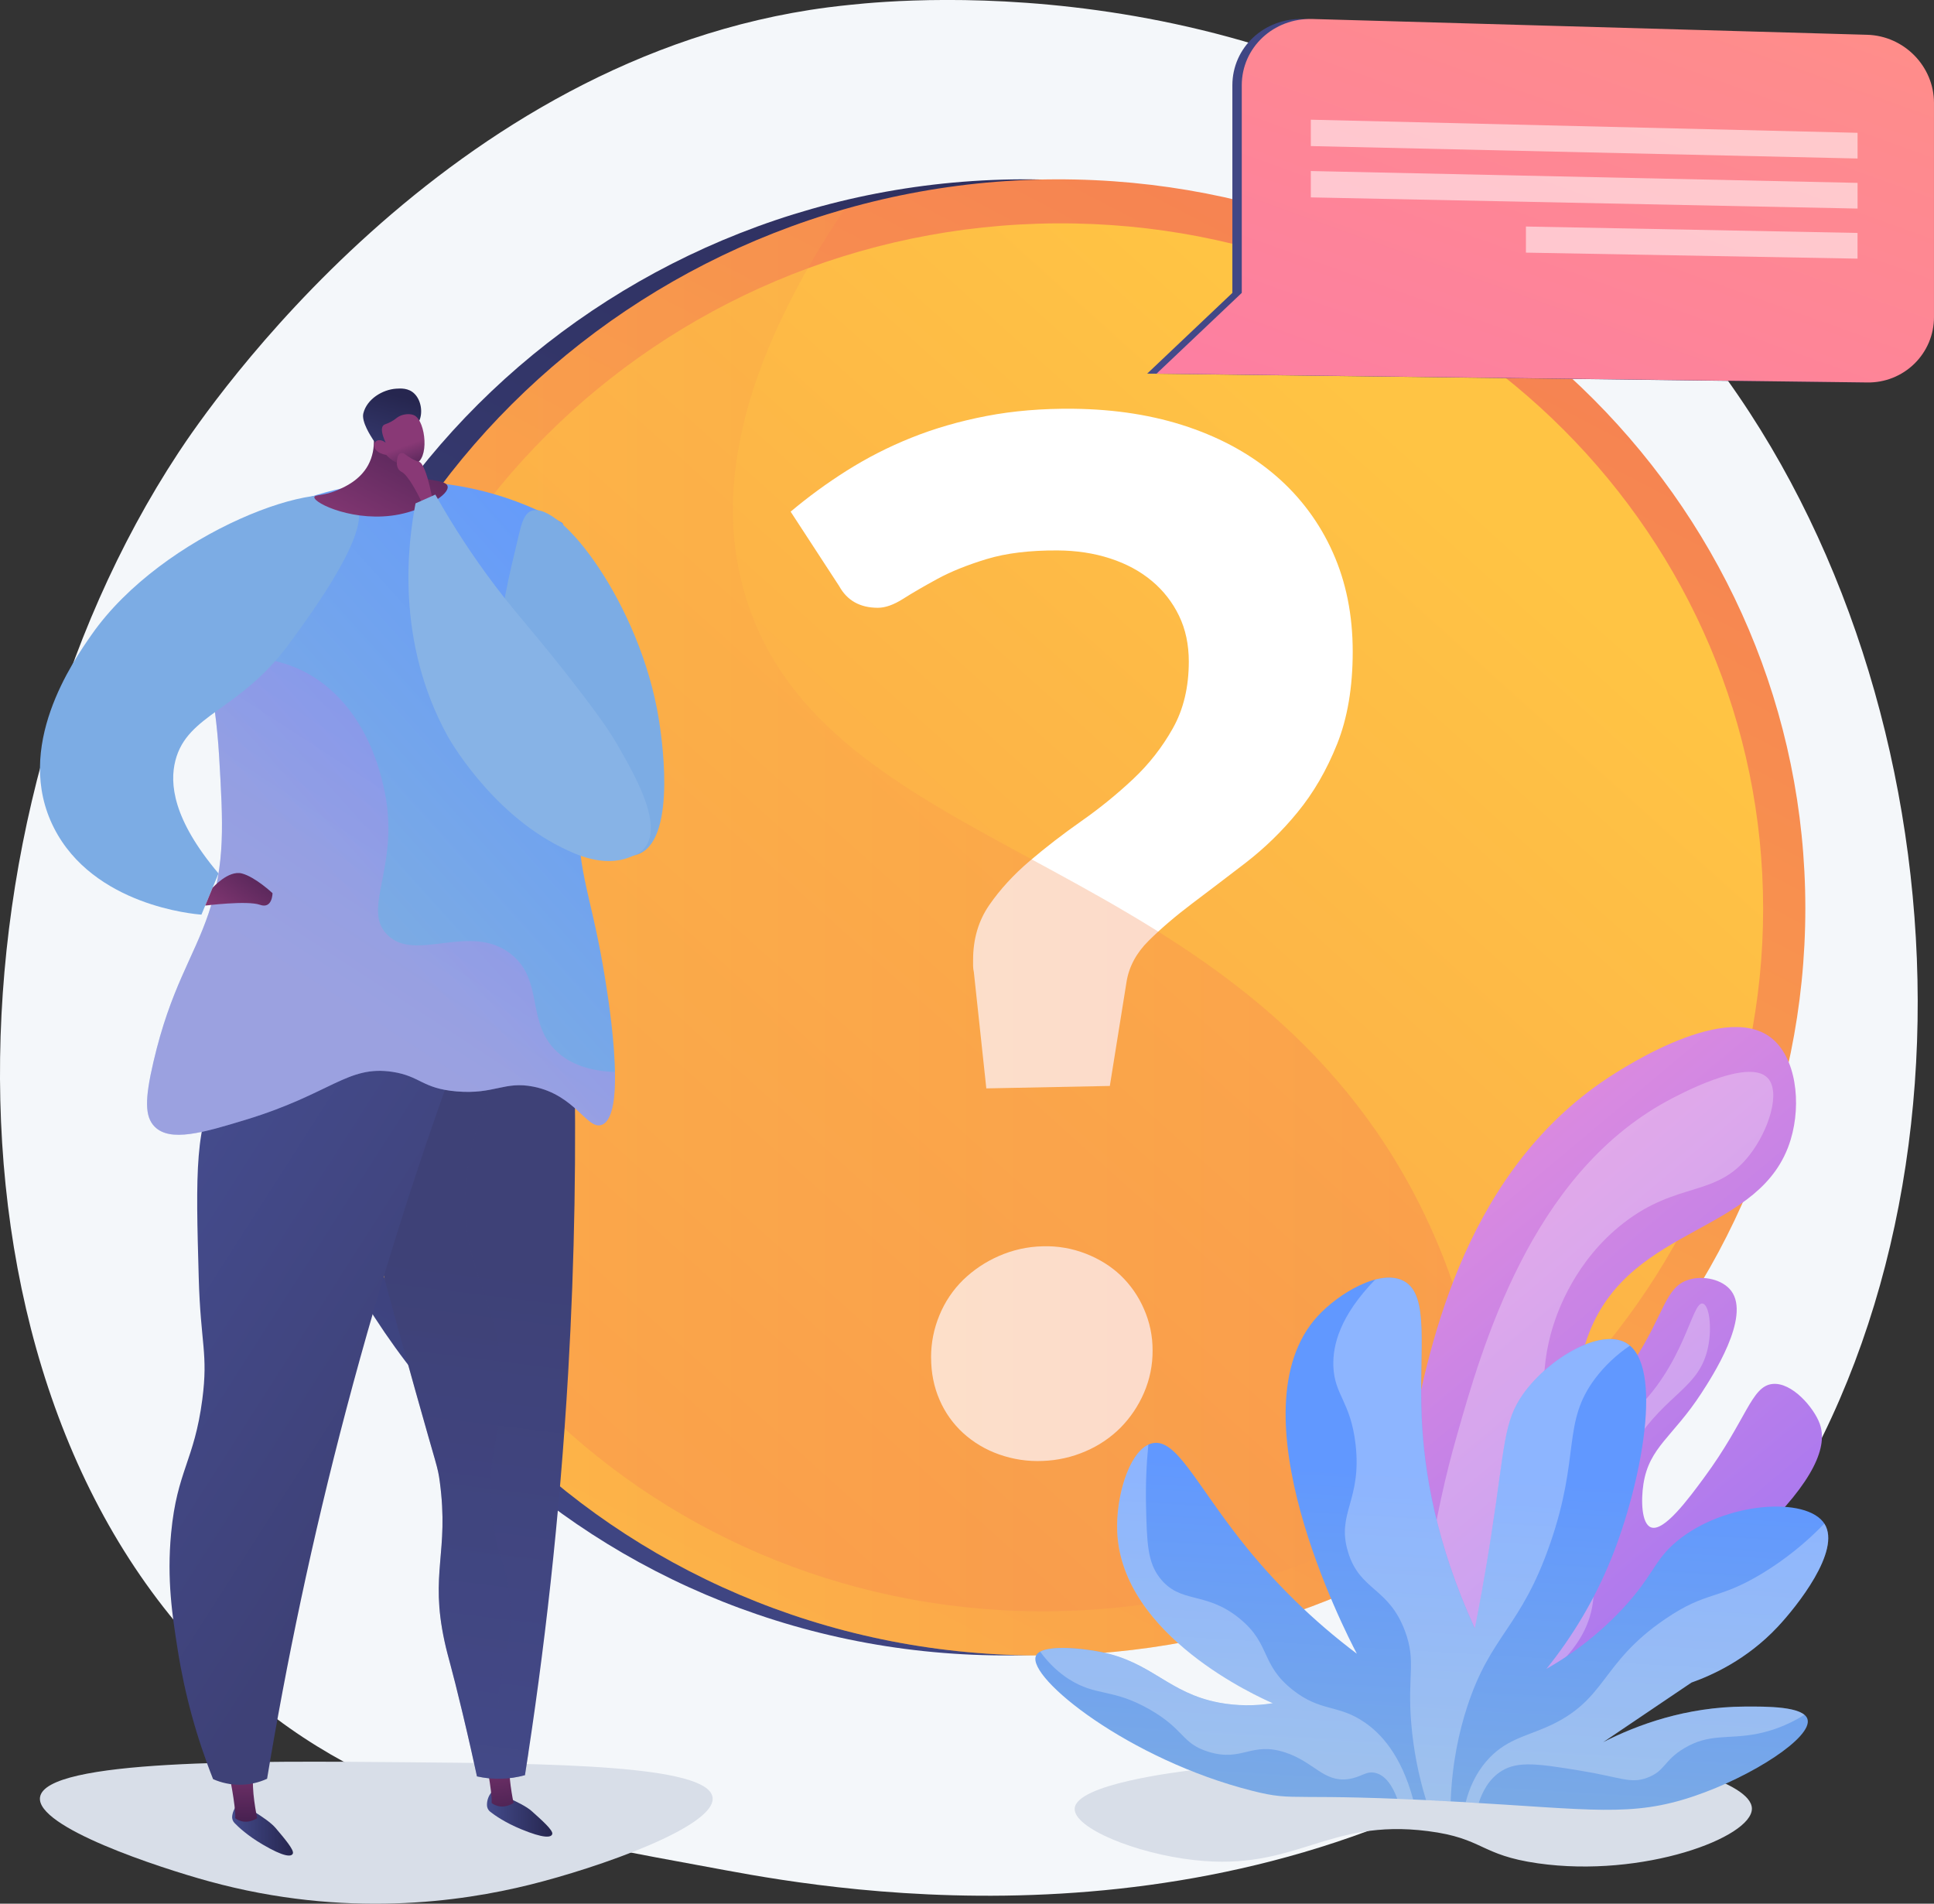 <svg width="127" height="125" viewBox="0 0 127 125" fill="none" xmlns="http://www.w3.org/2000/svg">
<rect x="0" y="0" width="127" height="125" fill="#333333" stroke="none"/>
<g id="Frame" clip-path="url(#clip0_201_12208)">
<g id="Group">
<g id="Illustration">
<path id="Vector" d="M110.78 107.054C107.501 110.415 104.568 112.391 102.323 113.882C80.421 128.43 55.388 124.236 47.648 122.803C35.16 120.491 24.619 118.86 15.562 110.718C-5.018 92.222 -4.017 53.637 11.709 29.734C13.571 26.901 29.275 3.746 54.364 0.484C54.977 0.404 55.435 0.359 55.837 0.316C59.718 -0.093 83.768 -2.25 103.379 14.095C106.187 16.432 110.705 20.655 114.894 27.091C130.212 50.63 130.26 87.078 110.78 107.054Z" fill="#F4F7FA"/>
<path id="Vector_2" d="M116.34 59.64C116.34 85.5 95.275 107.422 68.4 108.644C40.487 109.913 17.059 88.527 17.059 60.833C17.059 33.139 40.489 11.189 68.4 11.787C95.275 12.364 116.34 33.782 116.34 59.64Z" fill="url(#paint0_linear_201_12208)"/>
<path id="Vector_3" d="M118.551 59.64C118.551 85.5 97.486 107.422 70.611 108.644C42.698 109.913 19.27 88.527 19.27 60.833C19.27 33.139 42.7 11.189 70.611 11.787C97.486 12.364 118.551 33.782 118.551 59.64Z" fill="url(#paint1_linear_201_12208)"/>
<path id="Vector_4" d="M115.78 59.672C115.78 84.038 95.909 104.654 70.609 105.754C44.391 106.894 22.43 86.781 22.43 60.793C22.43 34.804 44.391 14.165 70.609 14.675C95.909 15.169 115.78 35.307 115.78 59.672Z" fill="url(#paint2_linear_201_12208)"/>
<path id="Vector_5" d="M51.918 33.596C53.073 32.625 54.292 31.733 55.568 30.926C56.919 30.071 58.346 29.342 59.831 28.747C61.351 28.135 62.997 27.658 64.77 27.317C66.536 26.977 68.443 26.818 70.489 26.84C73.261 26.871 75.777 27.271 78.038 28.04C80.292 28.806 82.219 29.884 83.818 31.273C85.406 32.648 86.67 34.354 87.521 36.27C88.393 38.213 88.829 40.385 88.829 42.785C88.829 45.124 88.487 47.149 87.802 48.86C87.117 50.571 86.251 52.063 85.203 53.337C84.198 54.569 83.054 55.682 81.794 56.656C80.568 57.596 79.403 58.483 78.298 59.316C77.194 60.149 76.237 60.968 75.427 61.772C74.618 62.575 74.135 63.476 73.976 64.473L72.879 71.305L64.769 71.465L63.949 63.825C63.919 63.695 63.903 63.562 63.9 63.428V63.029C63.9 61.652 64.255 60.45 64.964 59.424C65.674 58.398 66.556 57.435 67.613 56.536C68.669 55.637 69.804 54.761 71.017 53.91C72.212 53.074 73.344 52.153 74.406 51.156C75.446 50.182 76.328 49.054 77.022 47.813C77.718 46.57 78.065 45.112 78.065 43.437C78.065 42.32 77.852 41.32 77.425 40.436C77.003 39.557 76.396 38.777 75.645 38.151C74.884 37.511 73.971 37.018 72.907 36.671C71.842 36.324 70.686 36.148 69.439 36.142C67.615 36.133 66.067 36.322 64.798 36.707C63.528 37.093 62.448 37.527 61.557 38.011C60.668 38.495 59.915 38.932 59.3 39.323C58.684 39.713 58.133 39.908 57.645 39.908C56.474 39.906 55.628 39.432 55.107 38.486L51.918 33.596ZM61.14 89.136C61.137 88.177 61.327 87.228 61.697 86.343C62.052 85.48 62.579 84.696 63.246 84.041C63.926 83.383 64.719 82.852 65.588 82.474C66.498 82.072 67.479 81.854 68.474 81.833C69.44 81.802 70.402 81.967 71.301 82.318C72.193 82.667 72.957 83.144 73.593 83.748C74.242 84.372 74.76 85.118 75.117 85.943C75.498 86.803 75.692 87.734 75.687 88.674C75.694 89.634 75.5 90.585 75.117 91.465C74.753 92.308 74.236 93.076 73.593 93.733C72.936 94.392 72.158 94.919 71.301 95.286C70.409 95.676 69.45 95.893 68.476 95.927C67.495 95.971 66.514 95.823 65.59 95.493C64.724 95.187 63.928 94.713 63.248 94.097C62.583 93.488 62.054 92.745 61.699 91.918C61.328 91.067 61.142 90.139 61.142 89.134L61.14 89.136Z" fill="white"/>
<path id="Vector_6" style="mix-blend-mode:multiply" opacity="0.3" d="M48.977 39.234C47.326 33.882 47.402 25.754 55.45 13.744C34.686 19.695 19.266 38.426 19.266 60.832C19.266 88.527 42.696 109.913 70.607 108.643C80.899 108.175 90.322 104.68 98.021 99.135C97.783 91.749 96.167 83.664 91.625 76.206C79.138 55.702 54.156 56.025 48.977 39.234Z" fill="url(#paint3_linear_201_12208)"/>
<path id="Vector_7" d="M120.566 2.835L85.566 1.247C83.007 1.174 80.926 3.124 80.926 5.602V19.231L75.332 24.533L80.926 24.602L85.443 24.659L121.997 25.113C122.57 25.123 123.139 25.019 123.671 24.808C124.203 24.596 124.687 24.282 125.095 23.882C125.503 23.482 125.827 23.006 126.048 22.48C126.269 21.954 126.382 21.39 126.381 20.82V6.757C126.381 4.356 122.991 2.904 120.566 2.835Z" fill="url(#paint4_linear_201_12208)"/>
<path id="Vector_8" d="M122.615 2.284L86.183 1.247C83.624 1.174 81.543 3.124 81.543 5.602V19.231L75.949 24.533L81.543 24.602L86.06 24.659L122.615 25.113C123.187 25.123 123.756 25.019 124.288 24.808C124.82 24.596 125.305 24.281 125.713 23.881C126.121 23.481 126.445 23.004 126.666 22.479C126.887 21.953 127 21.388 126.999 20.818V6.757C126.999 4.355 125.039 2.353 122.615 2.284Z" fill="url(#paint5_linear_201_12208)"/>
<g id="Group_2" opacity="0.54">
<path id="Vector_9" d="M86.078 9.592L121.981 10.408V8.72L86.078 7.86V9.592Z" fill="white"/>
<path id="Vector_10" d="M86.078 12.961L121.981 13.695V12.007L86.078 11.23V12.961Z" fill="white"/>
<path id="Vector_11" d="M100.203 16.588L121.979 16.983V15.295L100.203 14.874V16.588Z" fill="white"/>
</g>
<path id="Vector_12" d="M78.442 116.211C84.757 115.448 86.061 116.924 92.485 116.635C98.805 116.35 99.239 114.845 104.401 115.153C109.042 115.43 115.019 117.024 115.042 118.751C115.065 120.653 107.881 123.327 100.998 122.349C97.168 121.806 97.433 120.7 93.764 120.232C87.118 119.386 85.163 122.879 78.444 122.138C74.556 121.709 70.497 120.021 70.571 118.751C70.663 117.152 77.317 116.347 78.442 116.211Z" fill="#D8DEE8"/>
<path id="Vector_13" d="M92.846 116.758C90.887 107.129 91.73 99.391 92.62 94.718C93.699 89.05 95.893 77.525 105.102 71.102C105.828 70.596 113.032 65.667 116.268 68.115C117.937 69.377 118.317 72.426 117.588 74.833C115.704 81.047 107.21 80.358 104.388 87.429C103.448 89.784 103.275 92.658 103.93 92.929C104.737 93.262 107.038 89.749 107.257 89.414C109.309 86.282 109.328 84.507 110.893 84.027C111.854 83.731 113.12 84.008 113.686 84.763C114.976 86.483 112.428 90.397 111.716 91.492C109.854 94.355 108.298 95.005 107.919 97.443C107.756 98.493 107.786 100.045 108.411 100.286C109.257 100.614 110.873 98.421 111.91 97.014C114.696 93.231 114.993 91.032 116.379 90.874C117.671 90.728 119.127 92.447 119.501 93.493C120.521 96.352 116.418 102.435 92.846 116.758Z" fill="url(#paint6_linear_201_12208)"/>
<g id="Vector_14" style="mix-blend-mode:soft-light" opacity="0.28">
<path d="M93.143 115.107C92.851 106.159 94.306 99.066 95.626 94.412C97.322 88.429 100.51 77.176 109.455 72.306C110.091 71.96 114.768 69.414 116.074 70.777C116.946 71.686 116.174 74.181 114.893 75.834C112.707 78.653 110.189 77.534 106.619 80.302C103.416 82.785 102.29 86.129 102.008 87.006C100.963 90.252 101.506 93.036 101.653 94.063C102.213 97.955 101.068 104.334 93.143 115.107Z" fill="white"/>
</g>
<g id="Vector_15" style="mix-blend-mode:soft-light" opacity="0.28">
<path d="M96.332 112.873C101.348 108.404 102.508 104.742 102.596 102.173C102.666 100.171 102.121 97.795 103.66 95.588C104.645 94.176 105.387 94.404 107.088 92.884C110.642 89.708 111.084 85.43 111.816 85.593C112.224 85.685 112.437 87.09 112.171 88.416C111.624 91.151 109.473 91.439 107.324 94.767C105.856 97.04 105.347 99.249 105.079 100.413C104.424 103.249 104.868 104.244 104.488 105.822C103.994 107.862 102.207 110.5 96.332 112.873Z" fill="white"/>
</g>
<path id="Vector_16" d="M95.862 118.314C104.557 118.81 107.142 119.328 111.24 117.939C115.09 116.634 119.04 114.063 118.693 112.884C118.444 112.037 116.027 112.048 114.583 112.055C110.708 112.073 107.513 113.254 105.272 114.395L111.073 110.478C112.423 109.998 114.709 108.979 116.732 106.823C117.999 105.475 120.91 101.821 119.816 100.065C118.673 98.232 113.242 98.602 110.112 101.203C108.61 102.451 108.607 103.406 106.594 105.584C105.128 107.165 103.426 108.512 101.549 109.58C103.312 107.393 104.744 104.961 105.798 102.362C107.796 97.415 109.304 89.59 106.763 88.167C105.078 87.223 101.735 89.167 100.064 91.472C98.709 93.34 98.842 94.907 97.909 100.911C97.504 103.521 97.106 105.622 96.848 106.927C94.262 101.283 93.511 96.536 93.36 93.046C93.165 88.563 93.911 85.049 92.187 84.115C90.65 83.282 87.907 84.909 86.515 86.432C80.885 92.604 88.314 107.089 89.1 108.584C86.224 106.422 83.645 103.896 81.427 101.07C78.477 97.305 77.231 94.502 75.732 94.753C74.24 95.003 73.257 98.161 73.369 100.606C73.68 107.421 82.628 111.423 83.583 111.835C82.412 112.027 81.216 112.014 80.05 111.797C76.714 111.163 75.674 109.15 72.291 108.469C70.996 108.207 68.35 107.937 68.024 108.734C67.438 110.164 74.123 115.539 82.234 117.588C85.204 118.341 84.493 117.666 95.862 118.314Z" fill="url(#paint7_linear_201_12208)"/>
<g id="Vector_17" style="mix-blend-mode:soft-light" opacity="0.28">
<path d="M101.6 113.384C105.559 111.634 105.021 109.253 109.352 106.305C112.125 104.417 112.77 105.105 115.741 103.3C117.229 102.393 118.592 101.298 119.797 100.043C119.802 100.051 119.809 100.058 119.814 100.066C120.908 101.821 117.996 105.475 116.73 106.824C114.706 108.978 112.421 109.999 111.071 110.479L105.27 114.395C107.512 113.254 110.707 112.073 114.581 112.055C115.839 112.049 117.838 112.04 118.494 112.599C117.331 113.317 116.284 113.662 115.432 113.834C113.49 114.228 112.271 113.787 110.591 114.795C109.243 115.603 109.355 116.29 108.168 116.728C107.051 117.14 106.481 116.705 103.724 116.255C101.043 115.817 99.68 115.611 98.597 116.288C97.778 116.8 97.343 117.644 97.103 118.387C96.826 118.37 96.541 118.353 96.25 118.336C96.466 117.483 96.861 116.506 97.616 115.634C98.811 114.251 100.119 114.039 101.6 113.384Z" fill="white"/>
</g>
<g id="Vector_18" style="mix-blend-mode:soft-light" opacity="0.28">
<path d="M90.317 116.411C89.692 116.261 89.393 116.706 88.524 116.819C86.91 117.027 86.305 115.702 84.407 115.072C82.161 114.327 81.591 115.713 79.353 115.024C77.582 114.478 77.81 113.568 75.496 112.245C73.034 110.834 71.993 111.413 70.181 110.248C69.6 109.874 68.936 109.317 68.305 108.45C69.1 108.021 71.182 108.249 72.284 108.472C75.668 109.155 76.709 111.166 80.043 111.8C81.209 112.017 82.405 112.03 83.576 111.838C82.621 111.426 73.674 107.424 73.362 100.609C73.258 98.341 74.097 95.461 75.409 94.856C75.278 96.178 75.226 97.507 75.256 98.834C75.311 101.297 75.356 102.549 76.139 103.577C77.497 105.359 79.154 104.43 81.411 106.283C83.467 107.969 82.751 109.277 84.896 110.967C86.746 112.422 87.843 111.893 89.584 113.075C90.677 113.816 92.003 115.221 92.8 118.159C92.438 118.142 92.091 118.128 91.759 118.115C91.448 117.279 90.991 116.571 90.317 116.411Z" fill="white"/>
</g>
<g id="Vector_19" style="mix-blend-mode:soft-light" opacity="0.28">
<path d="M92.271 107.124C91.187 104.188 89.306 104.49 88.521 101.904C87.741 99.334 89.448 98.535 89.013 94.814C88.687 92.025 87.629 91.615 87.558 89.709C87.506 88.304 88.004 86.39 90.307 84.017C91.005 83.835 91.664 83.834 92.185 84.116C93.909 85.051 93.163 88.564 93.357 93.048C93.509 96.537 94.259 101.285 96.845 106.928C97.103 105.624 97.501 103.522 97.906 100.912C98.837 94.908 98.704 93.341 100.061 91.474C101.733 89.169 105.075 87.225 106.761 88.168C106.857 88.223 106.948 88.286 107.032 88.358C106.162 88.941 105.396 89.662 104.763 90.494C102.54 93.441 103.805 95.552 101.79 101.365C99.851 106.955 97.885 107.301 96.325 112.132C95.826 113.675 95.357 115.717 95.261 118.282C94.692 118.251 94.155 118.223 93.647 118.198C93.14 116.555 92.813 114.861 92.671 113.148C92.41 109.967 93.002 109.107 92.271 107.124Z" fill="white"/>
</g>
<path id="Vector_20" d="M26.444 115.709C36.266 115.795 46.473 115.885 46.791 118.009C47.076 119.912 39.307 122.635 34.767 123.759C30.317 124.862 22.689 125.988 13.727 123.53C10.439 122.628 2.345 119.975 2.628 118.009C2.99 115.504 16.738 115.624 26.444 115.709Z" fill="#D8DEE8"/>
<path id="Vector_21" d="M32.325 117.627C32.097 117.87 31.973 118.19 31.977 118.522C31.977 118.607 31.996 118.691 32.034 118.768C32.071 118.844 32.126 118.911 32.193 118.963C32.498 119.202 33.168 119.673 34.219 120.107C35.703 120.722 36.204 120.668 36.266 120.422C36.329 120.175 35.566 119.504 34.912 118.917C34.259 118.331 32.325 117.627 32.325 117.627Z" fill="url(#paint8_linear_201_12208)"/>
<path id="Vector_22" d="M31.855 115.333C31.855 115.333 32.325 117.57 32.285 118.386C32.285 118.386 32.878 118.909 33.723 118.386C33.723 118.386 33.291 116.344 33.504 115.497L31.855 115.333Z" fill="url(#paint9_linear_201_12208)"/>
<path id="Vector_23" d="M15.717 118.396C15.458 118.604 15.29 118.904 15.248 119.234C15.236 119.318 15.243 119.404 15.27 119.485C15.296 119.566 15.341 119.64 15.401 119.701C15.667 119.979 16.27 120.539 17.248 121.112C18.631 121.926 19.135 121.941 19.231 121.706C19.327 121.471 18.666 120.7 18.1 120.03C17.534 119.359 15.717 118.396 15.717 118.396Z" fill="url(#paint10_linear_201_12208)"/>
<path id="Vector_24" d="M15.02 116.331C15.02 116.331 15.489 118.568 15.449 119.384C15.449 119.384 16.042 119.907 16.887 119.384C16.887 119.384 16.455 117.342 16.668 116.495L15.02 116.331Z" fill="url(#paint11_linear_201_12208)"/>
<path id="Vector_25" d="M37.703 68.61C37.847 75.324 37.752 82.527 37.309 90.157C36.755 99.687 35.737 108.519 34.471 116.561C33.444 116.846 32.361 116.873 31.321 116.64C31.116 115.691 30.795 114.245 30.375 112.487C29.616 109.304 29.432 108.88 29.194 107.786C28.208 103.25 29.505 101.967 28.879 97.289C28.742 96.263 28.684 96.354 27.304 91.413C25.584 85.253 24.714 82.174 24.311 79.817C23.23 73.49 22.689 70.327 24.469 68.377C26.796 65.828 32.203 66.225 37.703 68.61Z" fill="url(#paint12_linear_201_12208)"/>
<path id="Vector_26" style="mix-blend-mode:multiply" opacity="0.3" d="M32.978 112.722C32.239 110.637 33.535 109.578 33.529 105.984C33.524 102.883 32.557 102.496 32.269 99.011C32.003 95.814 32.715 94.905 32.899 91.959C33.246 86.405 31.041 84.542 30.615 80.285C30.322 77.353 30.855 73.089 34.782 67.528C30.371 66.178 26.382 66.283 24.473 68.375C22.693 70.324 23.234 73.487 24.315 79.814C24.718 82.172 25.588 85.25 27.308 91.41C28.688 96.35 28.746 96.262 28.883 97.287C29.507 101.967 28.212 103.249 29.198 107.784C29.436 108.877 29.619 109.301 30.379 112.485C30.799 114.243 31.119 115.688 31.325 116.637C32.365 116.87 33.448 116.843 34.475 116.559C34.552 116.068 34.629 115.573 34.704 115.076C33.958 114.463 33.322 113.692 32.978 112.722Z" fill="url(#paint13_linear_201_12208)"/>
<path id="Vector_27" d="M30.456 68.14C27.748 75.455 25.105 83.586 22.755 92.481C20.47 101.132 18.785 109.286 17.539 116.796C16.984 117.051 16.38 117.185 15.768 117.189C15.156 117.193 14.551 117.067 13.992 116.819C12.907 114.081 12.127 111.233 11.669 108.326C11.322 106.127 10.945 103.733 11.238 100.656C11.628 96.568 12.76 95.922 13.286 91.879C13.679 88.858 13.172 88.262 13.05 83.887C12.86 77.103 12.762 73.606 14.468 71.194C18.13 66.013 28.704 67.821 30.456 68.14Z" fill="url(#paint14_linear_201_12208)"/>
<path id="Vector_28" d="M11.974 37.897C13.149 36.673 17.158 32.805 23.74 31.836C30.44 30.849 35.476 33.504 36.934 34.341C39.755 40.581 39.711 45.089 39.121 48.082C38.76 49.913 38.304 50.62 38.096 52.862C37.737 56.737 38.741 58.467 39.6 63.447C39.85 64.894 41.285 73.203 39.514 73.856C38.556 74.209 37.794 71.898 35.025 71.349C33.114 70.97 32.465 71.871 29.984 71.662C27.711 71.47 27.615 70.659 25.772 70.378C22.823 69.929 21.757 71.811 16.13 73.525C13.342 74.375 11.183 75.005 10.16 73.982C9.495 73.316 9.512 72.149 10.072 69.74C11.203 64.871 12.694 62.928 13.691 59.989C14.804 56.705 14.65 54.091 14.389 49.645C14.15 45.635 13.337 41.679 11.974 37.897Z" fill="url(#paint15_linear_201_12208)"/>
<path id="Vector_29" style="mix-blend-mode:multiply" opacity="0.3" d="M40.378 70.389C38.372 70.311 37.223 69.686 36.521 69.003C34.539 67.084 35.723 64.378 33.567 62.657C30.889 60.519 27.263 63.258 25.416 61.364C23.695 59.6 26.391 56.77 25.179 51.609C24.947 50.62 24.16 47.256 21.399 45.028C18.095 42.359 15.022 43.788 13.247 41.619C13.18 41.537 13.115 41.45 13.052 41.357C13.775 44.07 14.223 46.848 14.389 49.649C14.65 54.095 14.804 56.709 13.691 59.993C12.694 62.932 11.203 64.875 10.072 69.743C9.512 72.153 9.495 73.32 10.16 73.986C11.183 75.009 13.342 74.379 16.13 73.529C21.757 71.815 22.825 69.933 25.772 70.382C27.614 70.663 27.71 71.474 29.984 71.666C32.467 71.875 33.114 70.974 35.025 71.353C37.794 71.902 38.556 74.215 39.514 73.86C40.211 73.601 40.41 72.143 40.378 70.389Z" fill="url(#paint16_linear_201_12208)"/>
<path id="Vector_30" d="M34.08 35.076C34.267 34.294 34.444 33.708 34.904 33.542C36.784 32.864 42.046 39.685 43.26 47.208C43.388 47.996 44.506 54.932 42.006 56.049C40.024 56.934 36.645 53.723 34.946 51.374C31.302 46.331 32.791 40.461 34.08 35.076Z" fill="#7CACE4"/>
<path id="Vector_31" d="M13.229 60.056C12.748 60.023 6.128 59.461 3.541 54.356C0.855 49.058 4.811 43.396 6.022 41.663C10.677 35.004 21.5 30.99 23.315 33.025C24.623 34.493 20.741 39.895 18.958 42.31C15.737 46.673 12.296 46.875 11.515 49.949C11.142 51.421 11.323 53.771 14.35 57.353L13.229 60.056Z" fill="#7CACE4"/>
<path id="Vector_32" d="M24.308 27.571C24.516 28.145 24.792 29.404 24.175 30.541C23.633 31.537 22.628 31.975 22.224 32.154C21.252 32.588 20.668 32.458 20.642 32.639C20.583 33.044 23.354 34.349 26.22 33.776C27.905 33.439 29.501 32.478 29.394 31.939C29.275 31.334 27.111 31.755 26.366 30.583C25.889 29.834 26.203 28.767 26.593 27.912C26.038 27.447 24.866 28.038 24.308 27.571Z" fill="url(#paint17_linear_201_12208)"/>
<path id="Vector_33" d="M27.532 27.628C27.775 27.098 27.661 26.285 27.209 25.845C26.82 25.466 26.313 25.501 26.008 25.521C25.125 25.581 24.097 26.191 23.859 27.14C23.719 27.702 24.383 28.683 24.491 28.86C24.614 29.061 24.783 29.105 24.955 29.242C25.194 29.431 25.568 29.734 26.182 30.241C26.193 30.011 26.223 29.783 26.27 29.558C26.333 29.268 26.429 28.987 26.557 28.72C26.91 28.028 27.303 28.128 27.532 27.628Z" fill="url(#paint18_linear_201_12208)"/>
<path id="Vector_34" d="M25.366 29.875C25.366 29.875 26.103 30.786 27.222 30.478C28.221 30.203 27.959 27.684 27.227 27.284C26.982 27.151 26.538 27.163 26.205 27.34C26.008 27.444 25.953 27.553 25.628 27.717C25.328 27.869 25.232 27.85 25.152 27.955C25.051 28.087 25.008 28.375 25.326 29.065C25.097 28.888 24.851 28.852 24.7 28.97C24.648 29.017 24.609 29.076 24.588 29.142C24.492 29.455 24.79 29.772 25.366 29.875Z" fill="url(#paint19_linear_201_12208)"/>
<path id="Vector_35" d="M26.375 30.987C25.984 30.782 26.029 30.302 26.124 29.954C26.137 29.91 26.161 29.869 26.193 29.835C26.225 29.802 26.265 29.777 26.31 29.762C26.354 29.748 26.401 29.744 26.448 29.752C26.494 29.76 26.537 29.779 26.574 29.807C26.823 29.996 27.184 30.236 27.502 30.313C28.051 30.445 28.516 33.43 28.516 33.43L28.05 33.745C28.05 33.745 27.583 32.646 27.081 31.826C26.837 31.428 26.586 31.096 26.375 30.987Z" fill="url(#paint20_linear_201_12208)"/>
<path id="Vector_36" d="M27.287 33.052L28.587 32.474C29.76 34.559 31.073 36.563 32.519 38.472C34.182 40.663 35.237 41.687 37.964 45.235C39.509 47.245 40.092 48.114 40.657 49.103C41.713 50.952 43.539 54.147 42.35 55.645C42.061 56.009 41.69 56.153 41.316 56.298C39.598 56.962 37.787 56.097 36.876 55.645C32.132 53.297 29.4 48.343 29.4 48.343C25.93 42.055 26.8 35.577 27.287 33.052Z" fill="#87B3E6"/>
<path id="Vector_37" d="M13.96 58.293C13.96 58.293 15 57.118 15.886 57.353C16.772 57.589 17.895 58.646 17.895 58.646C17.895 58.646 17.895 59.705 17.068 59.41C16.241 59.115 13.477 59.462 13.477 59.462L13.96 58.293Z" fill="url(#paint21_linear_201_12208)"/>
</g>
</g>
</g>
<defs>
<linearGradient id="paint0_linear_201_12208" x1="31.741" y1="126.646" x2="106.005" y2="-16.062" gradientUnits="userSpaceOnUse">
<stop stop-color="#444B8C"/>
<stop offset="1" stop-color="#26264F"/>
</linearGradient>
<linearGradient id="paint1_linear_201_12208" x1="33.951" y1="126.646" x2="108.216" y2="-16.062" gradientUnits="userSpaceOnUse">
<stop stop-color="#FFC444"/>
<stop offset="1" stop-color="#F36F56"/>
</linearGradient>
<linearGradient id="paint2_linear_201_12208" x1="95.423" y1="31.224" x2="-34.156" y2="175.316" gradientUnits="userSpaceOnUse">
<stop stop-color="#FFC444"/>
<stop offset="1" stop-color="#F36F56"/>
</linearGradient>
<linearGradient id="paint3_linear_201_12208" x1="19.267" y1="61.221" x2="98.024" y2="61.221" gradientUnits="userSpaceOnUse">
<stop stop-color="#FFC444"/>
<stop offset="1" stop-color="#F36F56"/>
</linearGradient>
<linearGradient id="paint4_linear_201_12208" x1="75.332" y1="13.179" x2="126.381" y2="13.179" gradientUnits="userSpaceOnUse">
<stop stop-color="#444B8C"/>
<stop offset="1" stop-color="#26264F"/>
</linearGradient>
<linearGradient id="paint5_linear_201_12208" x1="112.534" y1="-9.521" x2="84.437" y2="68.58" gradientUnits="userSpaceOnUse">
<stop stop-color="#FF9085"/>
<stop offset="1" stop-color="#FB6FBB"/>
</linearGradient>
<linearGradient id="paint6_linear_201_12208" x1="90.347" y1="75.569" x2="122.654" y2="114.185" gradientUnits="userSpaceOnUse">
<stop stop-color="#E38DDD"/>
<stop offset="1" stop-color="#9571F6"/>
</linearGradient>
<linearGradient id="paint7_linear_201_12208" x1="92.847" y1="120.125" x2="94.237" y2="96.714" gradientUnits="userSpaceOnUse">
<stop stop-color="#7CABE3"/>
<stop offset="1" stop-color="#6198FF"/>
</linearGradient>
<linearGradient id="paint8_linear_201_12208" x1="31.977" y1="119.112" x2="36.27" y2="119.112" gradientUnits="userSpaceOnUse">
<stop stop-color="#444B8C"/>
<stop offset="1" stop-color="#26264F"/>
</linearGradient>
<linearGradient id="paint9_linear_201_12208" x1="33.543" y1="121.067" x2="32.451" y2="114.052" gradientUnits="userSpaceOnUse">
<stop stop-color="#311944"/>
<stop offset="1" stop-color="#893976"/>
</linearGradient>
<linearGradient id="paint10_linear_201_12208" x1="15.241" y1="120.117" x2="19.24" y2="120.117" gradientUnits="userSpaceOnUse">
<stop stop-color="#444B8C"/>
<stop offset="1" stop-color="#26264F"/>
</linearGradient>
<linearGradient id="paint11_linear_201_12208" x1="16.014" y1="121.205" x2="15.898" y2="114.741" gradientUnits="userSpaceOnUse">
<stop stop-color="#311944"/>
<stop offset="1" stop-color="#893976"/>
</linearGradient>
<linearGradient id="paint12_linear_201_12208" x1="25.171" y1="124.356" x2="30.317" y2="82.744" gradientUnits="userSpaceOnUse">
<stop stop-color="#444B8C"/>
<stop offset="1" stop-color="#3E4177"/>
</linearGradient>
<linearGradient id="paint13_linear_201_12208" x1="25.127" y1="124.349" x2="30.271" y2="82.739" gradientUnits="userSpaceOnUse">
<stop stop-color="#444B8C"/>
<stop offset="1" stop-color="#3E4177"/>
</linearGradient>
<linearGradient id="paint14_linear_201_12208" x1="7.654" y1="83.256" x2="27.088" y2="95.688" gradientUnits="userSpaceOnUse">
<stop stop-color="#444B8C"/>
<stop offset="1" stop-color="#3E4177"/>
</linearGradient>
<linearGradient id="paint15_linear_201_12208" x1="22.496" y1="58.77" x2="45.897" y2="37.67" gradientUnits="userSpaceOnUse">
<stop stop-color="#7CABE3"/>
<stop offset="1" stop-color="#6198FF"/>
</linearGradient>
<linearGradient id="paint16_linear_201_12208" x1="21.076" y1="65.651" x2="37.652" y2="40.187" gradientUnits="userSpaceOnUse">
<stop stop-color="#E38DDD"/>
<stop offset="1" stop-color="#9571F6"/>
</linearGradient>
<linearGradient id="paint17_linear_201_12208" x1="29.666" y1="23.564" x2="23.221" y2="35.893" gradientUnits="userSpaceOnUse">
<stop stop-color="#311944"/>
<stop offset="1" stop-color="#893976"/>
</linearGradient>
<linearGradient id="paint18_linear_201_12208" x1="24.773" y1="33.546" x2="26.799" y2="26.157" gradientUnits="userSpaceOnUse">
<stop stop-color="#444B8C"/>
<stop offset="1" stop-color="#26264F"/>
</linearGradient>
<linearGradient id="paint19_linear_201_12208" x1="27.308" y1="31.778" x2="26.401" y2="29.336" gradientUnits="userSpaceOnUse">
<stop stop-color="#311944"/>
<stop offset="1" stop-color="#893976"/>
</linearGradient>
<linearGradient id="paint20_linear_201_12208" x1="27.492" y1="34.374" x2="27.375" y2="32.964" gradientUnits="userSpaceOnUse">
<stop stop-color="#311944"/>
<stop offset="1" stop-color="#893976"/>
</linearGradient>
<linearGradient id="paint21_linear_201_12208" x1="18.823" y1="54.781" x2="14.423" y2="60.738" gradientUnits="userSpaceOnUse">
<stop stop-color="#311944"/>
<stop offset="1" stop-color="#893976"/>
</linearGradient>
<clipPath id="clip0_201_12208">
<rect width="127" height="125" fill="white"/>
</clipPath>
</defs>
</svg>
